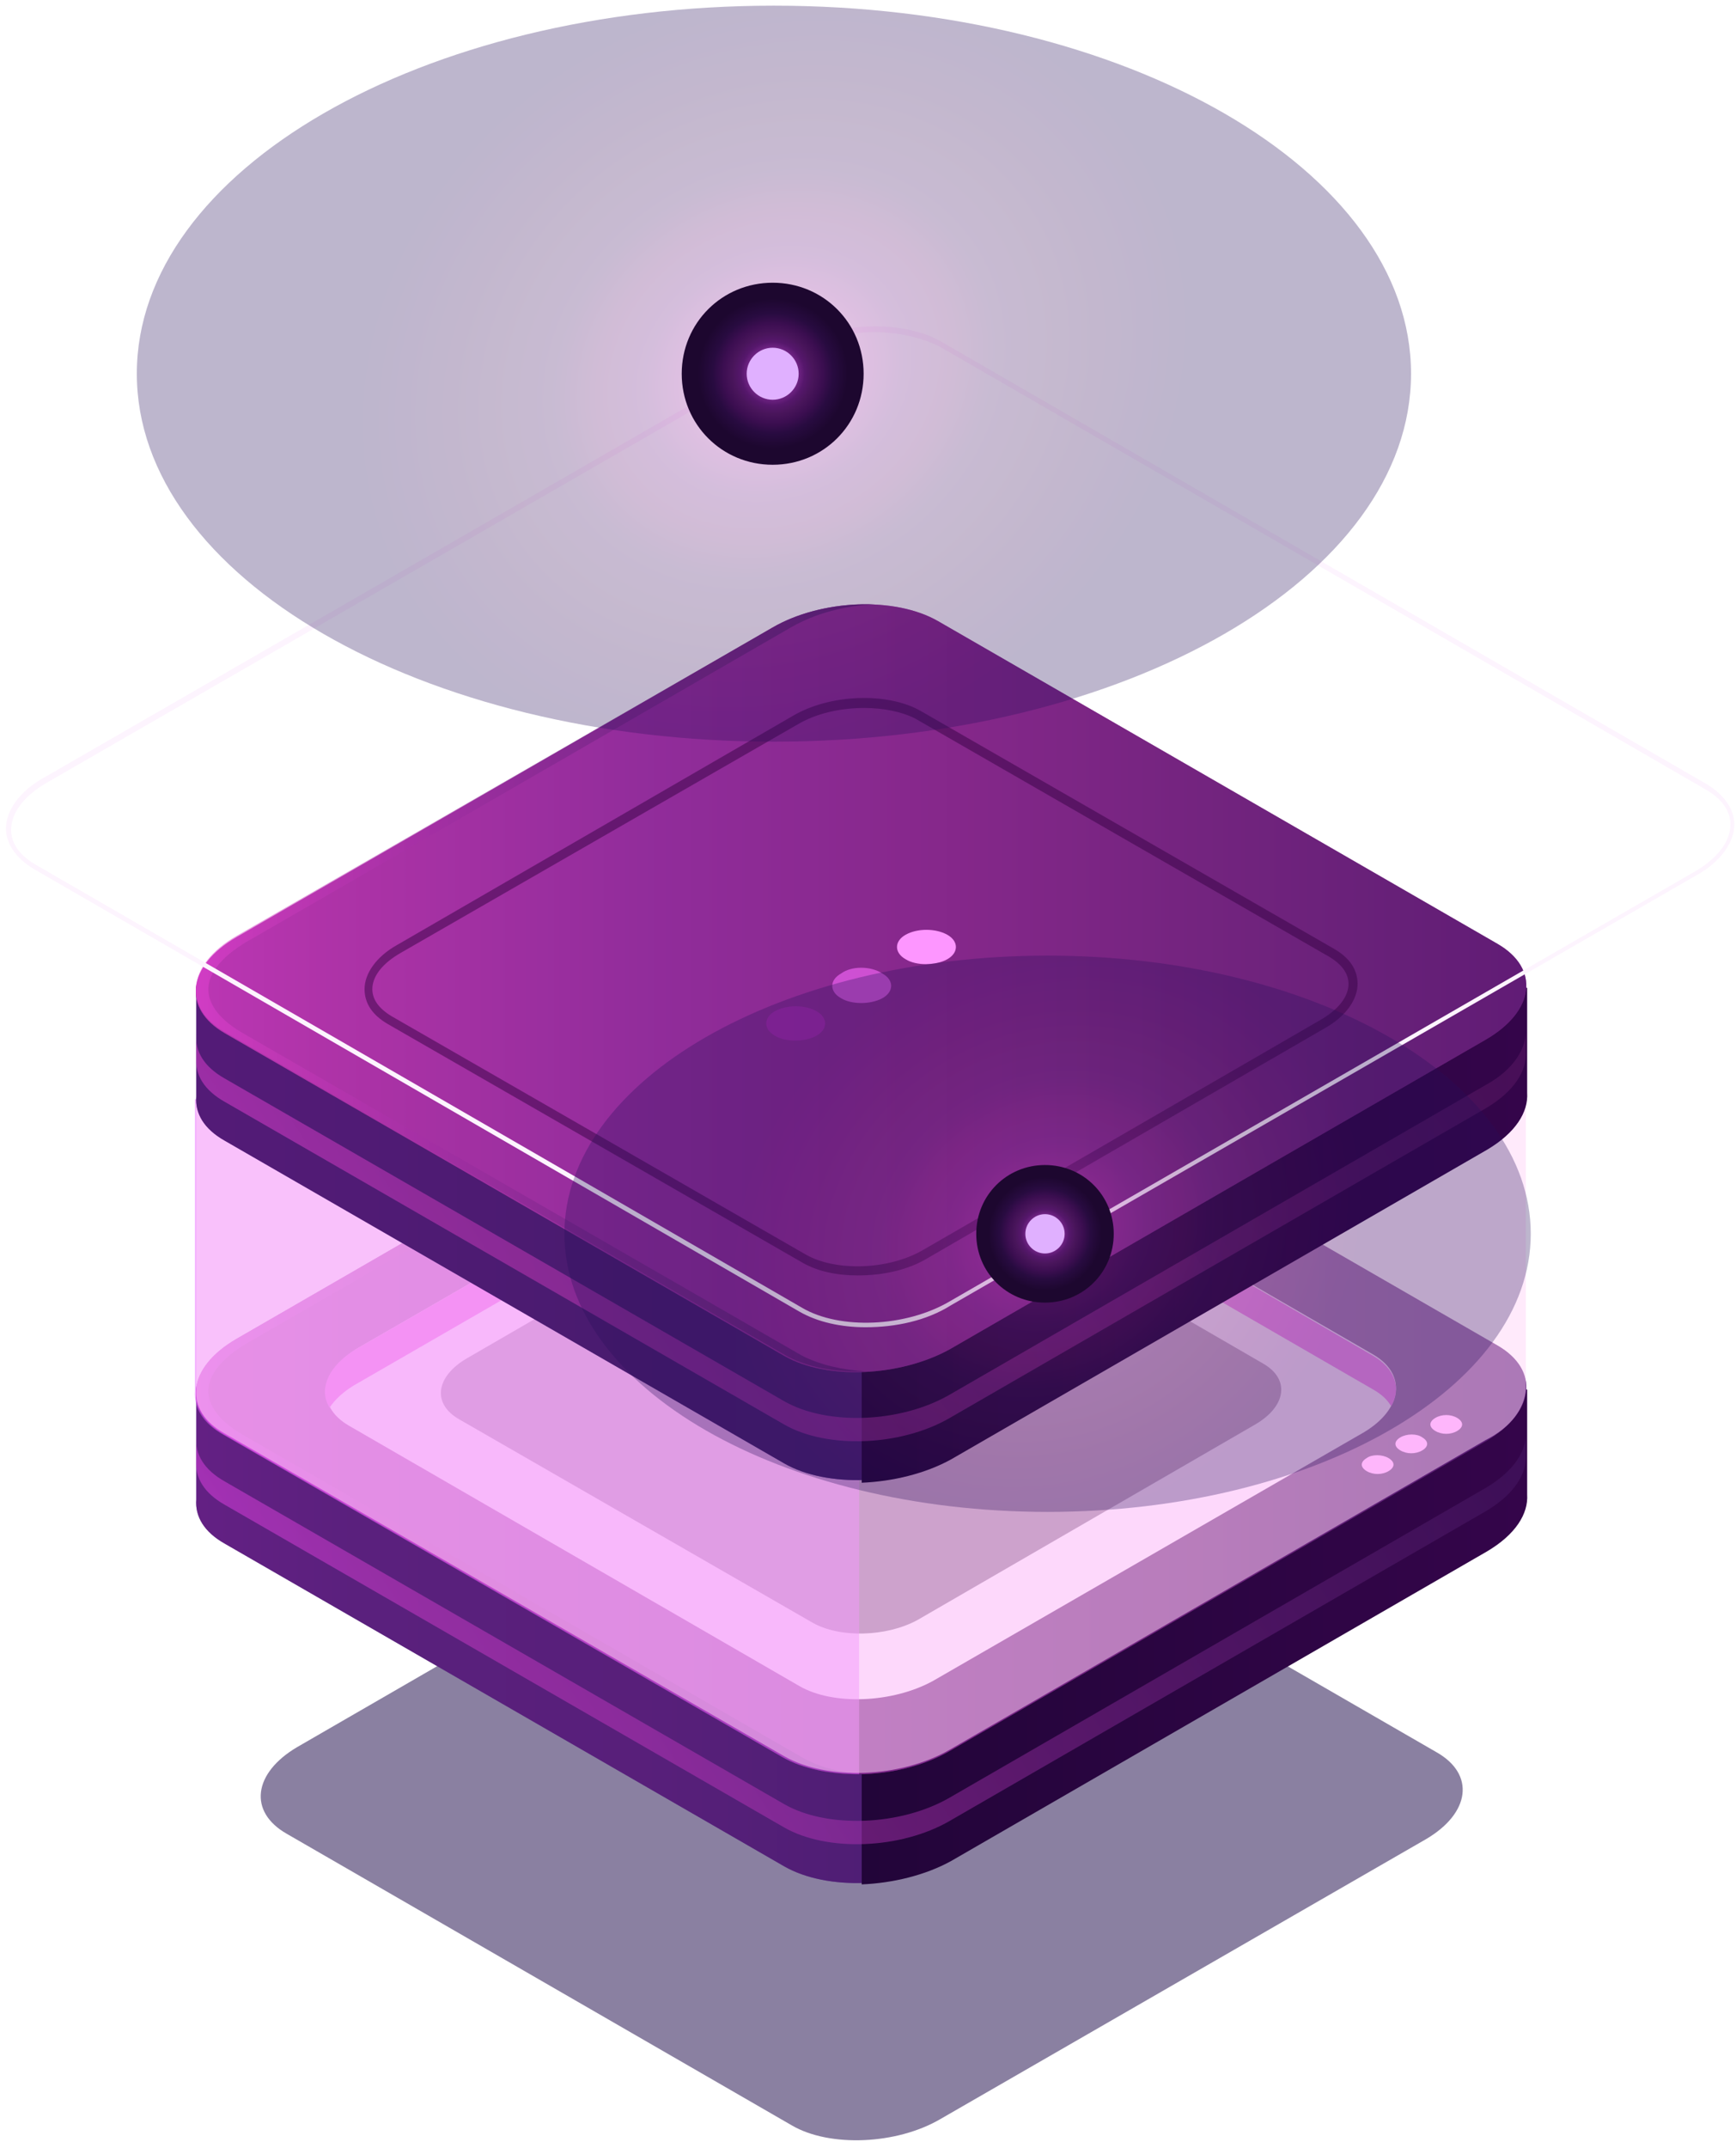<svg width="203" height="251" viewBox="0 0 203 251" fill="none" xmlns="http://www.w3.org/2000/svg">
<path opacity="0.5" d="M92.589 248.346L33.547 214.283C29.005 211.709 29.61 207.168 34.758 204.14L91.378 171.439C96.525 168.411 104.398 168.109 108.939 170.682L167.982 204.745C172.524 207.319 171.918 211.861 166.771 214.889L109.999 247.589C104.852 250.617 96.98 250.92 92.589 248.346Z" fill="#170244"/>
<path d="M178.428 174.618V162.355H146.939L109.696 140.858C104.701 137.981 96.071 138.284 90.318 141.615L54.439 162.355H22.949V175.224C22.798 177.192 23.858 179.008 26.28 180.371L91.681 218.067C96.677 220.944 105.306 220.641 111.059 217.31L173.735 181.128C177.066 179.463 178.58 176.889 178.428 174.618Z" fill="#572A91"/>
<path opacity="0.5" d="M178.428 174.618V162.355H146.939L109.696 140.858C104.701 137.981 96.071 138.284 90.318 141.615L54.439 162.355H22.949V175.224C22.798 177.192 23.858 179.008 26.28 180.371L91.681 218.067C96.677 220.944 105.306 220.641 111.059 217.31L173.735 181.128C177.066 179.463 178.58 176.889 178.428 174.618Z" fill="url(#paint0_linear_961_3916)"/>
<path d="M109.696 140.858C107.274 139.495 104.095 138.89 100.764 138.89V220.187C104.398 220.035 108.182 219.127 111.21 217.462L173.886 181.279C177.217 179.311 178.731 176.889 178.579 174.618V162.355H147.09L109.696 140.858Z" fill="url(#paint1_linear_961_3916)"/>
<path d="M91.681 205.351L26.28 167.654C21.284 164.778 21.889 159.782 27.642 156.452L90.318 120.269C96.071 116.938 104.7 116.636 109.696 119.512L175.097 157.208C180.093 160.085 179.488 165.081 173.735 168.411L111.059 204.594C105.306 207.925 96.677 208.227 91.681 205.351Z" fill="#832A91"/>
<path opacity="0.5" d="M91.681 205.351L26.28 167.654C21.284 164.778 21.889 159.782 27.642 156.452L90.318 120.269C96.071 116.938 104.7 116.636 109.696 119.512L175.097 157.208C180.093 160.085 179.488 165.081 173.735 168.411L111.059 204.594C105.306 207.925 96.677 208.227 91.681 205.351Z" fill="url(#paint2_linear_961_3916)"/>
<path d="M93.498 197.024L40.813 166.594C36.877 164.323 37.331 160.236 41.873 157.51L92.286 128.443C96.98 125.718 103.944 125.416 107.88 127.838L160.564 158.267C164.5 160.538 164.046 164.626 159.504 167.351L109.091 196.418C104.398 198.992 97.434 199.295 93.498 197.024Z" fill="#FADAFF"/>
<path d="M41.873 161.598L92.286 132.531C96.979 129.806 103.943 129.503 107.88 131.925L160.564 162.355C161.624 162.96 162.229 163.566 162.683 164.323C163.894 162.203 163.137 159.932 160.564 158.419L107.88 127.837C103.943 125.567 96.828 125.869 92.286 128.443L41.873 157.51C38.391 159.478 37.18 162.355 38.542 164.474C39.148 163.566 40.208 162.506 41.873 161.598Z" fill="#E842E1"/>
<path opacity="0.5" d="M93.8 205.351L28.399 167.654C23.403 164.778 22.192 160.539 29.762 156.451L92.438 120.269C95.314 118.603 98.796 117.695 102.278 117.544C98.191 117.392 93.649 118.301 90.318 120.269L27.642 156.451C21.889 159.782 21.284 164.778 26.28 167.654L91.681 205.351C94.254 206.864 97.737 207.47 101.218 207.319C98.493 207.167 95.92 206.562 93.8 205.351Z" fill="url(#paint3_linear_961_3916)"/>
<path opacity="0.5" d="M173.735 173.86L111.059 210.043C105.306 213.374 96.677 213.676 91.681 210.8L26.28 173.103C23.858 171.741 22.798 169.924 22.949 167.956V170.681C22.798 172.649 23.858 174.466 26.28 175.829L91.681 213.525C96.677 216.401 105.306 216.099 111.059 212.768L173.735 176.586C177.066 174.617 178.58 172.195 178.428 169.924V167.199C178.58 169.47 177.066 171.892 173.735 173.86Z" fill="url(#paint4_linear_961_3916)"/>
<path d="M162.381 170.379C163.138 170.833 163.138 171.438 162.381 171.893C161.624 172.347 160.564 172.347 159.807 171.893C159.05 171.438 159.05 170.833 159.807 170.379C160.413 169.925 161.624 169.925 162.381 170.379Z" fill="#FD96FF"/>
<path d="M166.317 167.958C167.074 168.412 167.074 169.018 166.317 169.472C165.56 169.926 164.5 169.926 163.743 169.472C162.986 169.018 162.986 168.412 163.743 167.958C164.5 167.504 165.711 167.504 166.317 167.958Z" fill="#FD96FF"/>
<path d="M170.405 165.686C171.162 166.141 171.162 166.746 170.405 167.2C169.648 167.654 168.588 167.654 167.831 167.2C167.074 166.746 167.074 166.141 167.831 165.686C168.588 165.232 169.648 165.232 170.405 165.686Z" fill="#FD96FF"/>
<path opacity="0.5" d="M95.012 189.605L53.682 165.837C50.502 164.02 50.957 160.841 54.59 158.721L94.103 135.861C97.737 133.742 103.187 133.59 106.366 135.407L147.696 159.327C150.875 161.144 150.421 164.323 146.787 166.442L107.274 189.302C103.641 191.271 98.191 191.422 95.012 189.605Z" fill="#3B0244"/>
<path opacity="0.5" d="M100.613 117.543C96.98 117.694 93.195 118.603 90.167 120.268L76.693 128.14L22.798 128.443V162.506C22.646 164.474 23.706 166.291 26.128 167.654L91.529 205.35C93.952 206.713 97.131 207.318 100.462 207.318V117.543H100.613Z" fill="#E85CFF"/>
<path opacity="0.5" d="M178.428 162.355C178.428 162.052 178.428 161.901 178.428 161.598V127.535L124.23 127.838L109.696 119.36C104.701 116.483 96.071 116.786 90.318 120.117L76.845 127.989L22.949 128.292V162.355C22.798 164.323 23.858 166.14 26.28 167.502L91.681 205.199C96.677 208.075 105.306 207.772 111.059 204.442L173.735 168.259C176.763 166.745 178.277 164.474 178.428 162.355Z" fill="#FFD6F8"/>
<path d="M178.428 127.535V115.272H146.939L109.696 93.775C104.701 90.898 96.071 91.201 90.318 94.532L54.439 115.272H22.949V128.141C22.798 130.109 23.858 131.925 26.28 133.288L91.681 170.984C96.677 173.861 105.306 173.558 111.059 170.227L173.735 134.045C177.066 132.38 178.58 129.957 178.428 127.535Z" fill="#572A91"/>
<path opacity="0.5" d="M178.428 127.535V115.272H146.939L109.696 93.775C104.701 90.898 96.071 91.201 90.318 94.532L54.439 115.272H22.949V128.141C22.798 130.109 23.858 131.925 26.28 133.288L91.681 170.984C96.677 173.861 105.306 173.558 111.059 170.227L173.735 134.045C177.066 132.38 178.58 129.957 178.428 127.535Z" fill="url(#paint5_linear_961_3916)"/>
<path d="M109.696 93.926C107.274 92.564 104.095 91.958 100.764 91.958V173.255C104.398 173.104 108.182 172.195 111.21 170.53L173.886 134.348C177.217 132.38 178.731 129.957 178.579 127.686V115.424H147.09L109.696 93.926Z" fill="url(#paint6_linear_961_3916)"/>
<path d="M91.681 158.419L26.28 120.722C21.284 117.846 21.889 112.85 27.642 109.519L90.318 73.337C96.071 70.006 104.7 69.703 109.696 72.58L175.097 110.276C180.093 113.153 179.488 118.149 173.735 121.479L111.059 157.662C105.306 160.841 96.677 161.295 91.681 158.419Z" fill="#8F2A91"/>
<path opacity="0.5" d="M91.681 158.419L26.28 120.722C21.284 117.846 21.889 112.85 27.642 109.519L90.318 73.337C96.071 70.006 104.7 69.703 109.696 72.58L175.097 110.276C180.093 113.153 179.488 118.149 173.735 121.479L111.059 157.662C105.306 160.841 96.677 161.295 91.681 158.419Z" fill="url(#paint7_linear_961_3916)"/>
<path opacity="0.5" d="M93.8 158.418L28.399 120.722C23.403 117.846 22.192 113.607 29.762 109.519L92.438 73.337C95.314 71.671 98.796 70.763 102.278 70.611C98.191 70.46 93.649 71.368 90.318 73.337L27.642 109.368C21.889 112.698 21.284 117.694 26.28 120.571L91.681 158.267C94.254 159.781 97.737 160.387 101.218 160.235C98.493 160.084 95.92 159.478 93.8 158.418Z" fill="url(#paint8_linear_961_3916)"/>
<path opacity="0.5" d="M173.735 126.778L111.059 162.961C105.306 166.292 96.677 166.594 91.681 163.718L26.28 126.021C23.858 124.659 22.798 122.842 22.949 120.874V123.599C22.798 125.567 23.858 127.384 26.28 128.746L91.681 166.443C96.677 169.319 105.306 169.017 111.059 165.686L173.735 129.503C177.066 127.535 178.58 125.113 178.428 122.842V120.117C178.58 122.388 177.066 124.962 173.735 126.778Z" fill="url(#paint9_linear_961_3916)"/>
<path opacity="0.2" d="M95.466 118.149C96.829 118.906 96.829 120.268 95.466 121.025C94.103 121.782 91.833 121.782 90.621 121.025C89.259 120.268 89.259 118.906 90.621 118.149C91.984 117.392 94.103 117.392 95.466 118.149Z" fill="#FB26FF"/>
<path opacity="0.6" d="M103.187 113.758C104.549 114.515 104.549 115.878 103.187 116.635C101.824 117.392 99.553 117.392 98.342 116.635C96.98 115.878 96.98 114.515 98.342 113.758C99.553 112.85 101.824 112.85 103.187 113.758Z" fill="#FC6BFF"/>
<path d="M110.757 109.216C112.119 109.973 112.119 111.336 110.757 112.093C109.394 112.85 107.123 112.85 105.912 112.093C104.55 111.336 104.55 109.973 105.912 109.216C107.275 108.459 109.394 108.459 110.757 109.216Z" fill="#FD96FF"/>
<path opacity="0.5" d="M100.31 149.032C97.888 149.032 95.617 148.578 93.801 147.518L45.355 119.662C43.539 118.603 42.63 117.24 42.63 115.575C42.63 113.758 43.993 111.79 46.415 110.428L92.741 83.631C97.131 81.058 103.793 80.906 107.577 83.026L156.023 110.882C157.839 111.941 158.748 113.304 158.748 114.969C158.748 116.786 157.385 118.754 154.963 120.117L108.637 146.913C106.215 148.427 103.187 149.032 100.31 149.032ZM101.067 82.723C98.342 82.723 95.466 83.329 93.195 84.691L46.869 111.336C44.75 112.547 43.539 114.061 43.539 115.575C43.539 116.786 44.296 117.846 45.81 118.754L94.255 146.61C97.737 148.578 103.944 148.427 108.031 146.005L154.357 119.208C156.477 117.997 157.688 116.483 157.688 114.969C157.688 113.758 156.931 112.698 155.417 111.79L106.972 83.934C105.458 83.177 103.338 82.723 101.067 82.723Z" fill="#370244"/>
<path d="M101.219 155.088C98.342 155.088 95.617 154.482 93.498 153.271L3.874 101.495C1.906 100.284 0.695 98.619 0.695 96.802C0.695 94.683 2.36 92.412 5.085 90.898L92.287 40.636C97.585 37.608 105.458 37.305 109.999 39.879L199.623 91.655C201.591 92.866 202.802 94.531 202.802 96.348C202.802 98.468 201.137 100.738 198.412 102.252L111.211 152.514C108.334 154.331 104.701 155.088 101.219 155.088ZM102.278 38.819C98.948 38.819 95.314 39.576 92.589 41.242L5.388 91.504C2.814 93.017 1.3 94.986 1.3 96.954C1.3 98.619 2.36 99.981 4.177 101.041L93.8 152.817C98.191 155.391 105.912 155.088 111.059 152.06L198.261 101.798C200.834 100.284 202.348 98.316 202.348 96.348C202.348 94.683 201.288 93.32 199.472 92.26L109.848 40.485C107.729 39.425 105.003 38.819 102.278 38.819Z" fill="#FDF4FE"/>
<path opacity="0.3" d="M90.5 86.662C49.355 86.662 16 67.41 16 43.662C16 19.914 49.355 0.662 90.5 0.662C131.645 0.662 165 19.914 165 43.662C165 67.41 131.645 86.662 90.5 86.662Z" fill="url(#paint10_radial_961_3916)"/>
<path d="M79.717 43.671C79.717 49.597 84.427 54.307 90.353 54.307C96.278 54.307 100.989 49.597 100.989 43.671C100.989 37.745 96.278 33.035 90.353 33.035C84.427 33.035 79.717 37.745 79.717 43.671Z" fill="url(#paint11_radial_961_3916)"/>
<path d="M87.314 43.671C87.314 45.343 88.681 46.71 90.353 46.71C92.024 46.71 93.392 45.343 93.392 43.671C93.392 42 92.024 40.632 90.353 40.632C88.681 40.632 87.314 42 87.314 43.671Z" fill="#E0B0FF"/>
<path opacity="0.3" d="M122.5 176.662C91.296 176.662 66 162.111 66 144.162C66 126.213 91.296 111.662 122.5 111.662C153.704 111.662 179 126.213 179 144.162C179 162.111 153.704 176.662 122.5 176.662Z" fill="url(#paint12_radial_961_3916)"/>
<path d="M114.158 144.169C114.158 148.648 117.718 152.208 122.197 152.208C126.676 152.208 130.236 148.648 130.236 144.169C130.236 139.69 126.676 136.13 122.197 136.13C117.718 136.13 114.158 139.69 114.158 144.169Z" fill="url(#paint13_radial_961_3916)"/>
<path d="M119.9 144.169C119.9 145.432 120.934 146.466 122.197 146.466C123.46 146.466 124.494 145.432 124.494 144.169C124.494 142.906 123.46 141.872 122.197 141.872C120.934 141.872 119.9 142.906 119.9 144.169Z" fill="#E0B0FF"/>
<defs>
<linearGradient id="paint0_linear_961_3916" x1="-11.484" y1="179.594" x2="144.061" y2="179.594" gradientUnits="userSpaceOnUse">
<stop stop-color="#751C7C"/>
<stop offset="0.102" stop-color="#821584"/>
<stop offset="0.344" stop-color="#5E166A"/>
<stop offset="0.564" stop-color="#591464"/>
<stop offset="0.753" stop-color="#451257"/>
<stop offset="0.905" stop-color="#371056"/>
<stop offset="1" stop-color="#220943"/>
</linearGradient>
<linearGradient id="paint1_linear_961_3916" x1="100.671" y1="179.591" x2="178.444" y2="179.591" gradientUnits="userSpaceOnUse">
<stop stop-color="#220539"/>
<stop offset="1" stop-color="#34054A"/>
</linearGradient>
<linearGradient id="paint2_linear_961_3916" x1="22.898" y1="162.411" x2="178.455" y2="162.411" gradientUnits="userSpaceOnUse">
<stop stop-color="#E842C3"/>
<stop offset="0.102" stop-color="#CE3CBF"/>
<stop offset="0.344" stop-color="#A32FA5"/>
<stop offset="0.564" stop-color="#782585"/>
<stop offset="0.753" stop-color="#5E1E6E"/>
<stop offset="0.905" stop-color="#3B1660"/>
<stop offset="1" stop-color="#2F0D5B"/>
</linearGradient>
<linearGradient id="paint3_linear_961_3916" x1="22.898" y1="162.413" x2="102.291" y2="162.413" gradientUnits="userSpaceOnUse">
<stop stop-color="#E542E8"/>
<stop offset="0.102" stop-color="#CB3CCE"/>
<stop offset="0.344" stop-color="#A52F99"/>
<stop offset="0.564" stop-color="#85257B"/>
<stop offset="0.753" stop-color="#5E1E6E"/>
<stop offset="0.905" stop-color="#3F1660"/>
<stop offset="1" stop-color="#340D5B"/>
</linearGradient>
<linearGradient id="paint4_linear_961_3916" x1="44.055" y1="207.674" x2="174.256" y2="122.572" gradientUnits="userSpaceOnUse">
<stop stop-color="#E542E8"/>
<stop offset="0.102" stop-color="#CE3CC8"/>
<stop offset="0.344" stop-color="#9C2FA5"/>
<stop offset="0.564" stop-color="#722585"/>
<stop offset="0.753" stop-color="#541E6E"/>
<stop offset="0.905" stop-color="#3F1660"/>
<stop offset="1" stop-color="#340D5B"/>
</linearGradient>
<linearGradient id="paint5_linear_961_3916" x1="-11.484" y1="132.577" x2="144.061" y2="132.577" gradientUnits="userSpaceOnUse">
<stop stop-color="#60136C"/>
<stop offset="0.102" stop-color="#570E63"/>
<stop offset="0.344" stop-color="#4A0C59"/>
<stop offset="0.564" stop-color="#3B0B4D"/>
<stop offset="0.753" stop-color="#34114F"/>
<stop offset="0.905" stop-color="#220C3E"/>
<stop offset="1" stop-color="#1B0842"/>
</linearGradient>
<linearGradient id="paint6_linear_961_3916" x1="100.671" y1="132.574" x2="178.444" y2="132.574" gradientUnits="userSpaceOnUse">
<stop stop-color="#220539"/>
<stop offset="1" stop-color="#34054A"/>
</linearGradient>
<linearGradient id="paint7_linear_961_3916" x1="22.898" y1="115.394" x2="178.455" y2="115.394" gradientUnits="userSpaceOnUse">
<stop stop-color="#E842D7"/>
<stop offset="0.102" stop-color="#CE3CBF"/>
<stop offset="0.344" stop-color="#942FA5"/>
<stop offset="0.564" stop-color="#7D2585"/>
<stop offset="0.753" stop-color="#591E6E"/>
<stop offset="0.905" stop-color="#3F1660"/>
<stop offset="1" stop-color="#340D5B"/>
</linearGradient>
<linearGradient id="paint8_linear_961_3916" x1="22.898" y1="115.396" x2="102.291" y2="115.396" gradientUnits="userSpaceOnUse">
<stop stop-color="#E842D7"/>
<stop offset="0.102" stop-color="#CE3CBF"/>
<stop offset="0.344" stop-color="#A32FA5"/>
<stop offset="0.564" stop-color="#722585"/>
<stop offset="0.753" stop-color="#5C2470"/>
<stop offset="0.905" stop-color="#3B1660"/>
<stop offset="1" stop-color="#340D5B"/>
</linearGradient>
<linearGradient id="paint9_linear_961_3916" x1="44.055" y1="160.658" x2="174.256" y2="75.556" gradientUnits="userSpaceOnUse">
<stop stop-color="#E842D7"/>
<stop offset="0.102" stop-color="#CE3CBF"/>
<stop offset="0.344" stop-color="#A52FA0"/>
<stop offset="0.564" stop-color="#832585"/>
<stop offset="0.753" stop-color="#631E6E"/>
<stop offset="0.905" stop-color="#561660"/>
<stop offset="1" stop-color="#3D0D5B"/>
</linearGradient>
<radialGradient id="paint10_radial_961_3916" cx="0" cy="0" r="1" gradientUnits="userSpaceOnUse" gradientTransform="translate(90.493 43.671) rotate(150.015) scale(60.764 52.607)">
<stop stop-color="#DB42E8"/>
<stop offset="0.023" stop-color="#D53FD8"/>
<stop offset="0.098" stop-color="#B736BA"/>
<stop offset="0.179" stop-color="#972EA0"/>
<stop offset="0.262" stop-color="#71278B"/>
<stop offset="0.35" stop-color="#682279"/>
<stop offset="0.443" stop-color="#491D6C"/>
<stop offset="0.545" stop-color="#421962"/>
<stop offset="0.661" stop-color="#37105D"/>
<stop offset="0.823" stop-color="#260D5B"/>
</radialGradient>
<radialGradient id="paint11_radial_961_3916" cx="0" cy="0" r="1" gradientUnits="userSpaceOnUse" gradientTransform="translate(90.373 43.64) rotate(180) scale(10.661)">
<stop stop-color="#B342E8"/>
<stop offset="0.023" stop-color="#C33FD8"/>
<stop offset="0.098" stop-color="#A836BA"/>
<stop offset="0.179" stop-color="#902EA0"/>
<stop offset="0.262" stop-color="#77278B"/>
<stop offset="0.35" stop-color="#56176C"/>
<stop offset="0.443" stop-color="#49155B"/>
<stop offset="0.545" stop-color="#3C0E51"/>
<stop offset="0.661" stop-color="#280B40"/>
<stop offset="0.823" stop-color="#1D072F"/>
</radialGradient>
<radialGradient id="paint12_radial_961_3916" cx="0" cy="0" r="1" gradientUnits="userSpaceOnUse" gradientTransform="translate(122.495 144.169) rotate(150.099) scale(46.043 39.795)">
<stop stop-color="#DB42E8"/>
<stop offset="0.023" stop-color="#D53FD8"/>
<stop offset="0.098" stop-color="#B736BA"/>
<stop offset="0.179" stop-color="#972EA0"/>
<stop offset="0.262" stop-color="#71278B"/>
<stop offset="0.35" stop-color="#682279"/>
<stop offset="0.443" stop-color="#491D6C"/>
<stop offset="0.545" stop-color="#421962"/>
<stop offset="0.661" stop-color="#37105D"/>
<stop offset="0.823" stop-color="#260D5B"/>
</radialGradient>
<radialGradient id="paint13_radial_961_3916" cx="0" cy="0" r="1" gradientUnits="userSpaceOnUse" gradientTransform="translate(122.212 144.145) rotate(180) scale(8.058)">
<stop stop-color="#B342E8"/>
<stop offset="0.023" stop-color="#C33FD8"/>
<stop offset="0.098" stop-color="#A836BA"/>
<stop offset="0.179" stop-color="#902EA0"/>
<stop offset="0.262" stop-color="#77278B"/>
<stop offset="0.35" stop-color="#56176C"/>
<stop offset="0.443" stop-color="#49155B"/>
<stop offset="0.545" stop-color="#3C0E51"/>
<stop offset="0.661" stop-color="#280B40"/>
<stop offset="0.823" stop-color="#1D072F"/>
</radialGradient>
</defs>
</svg>
